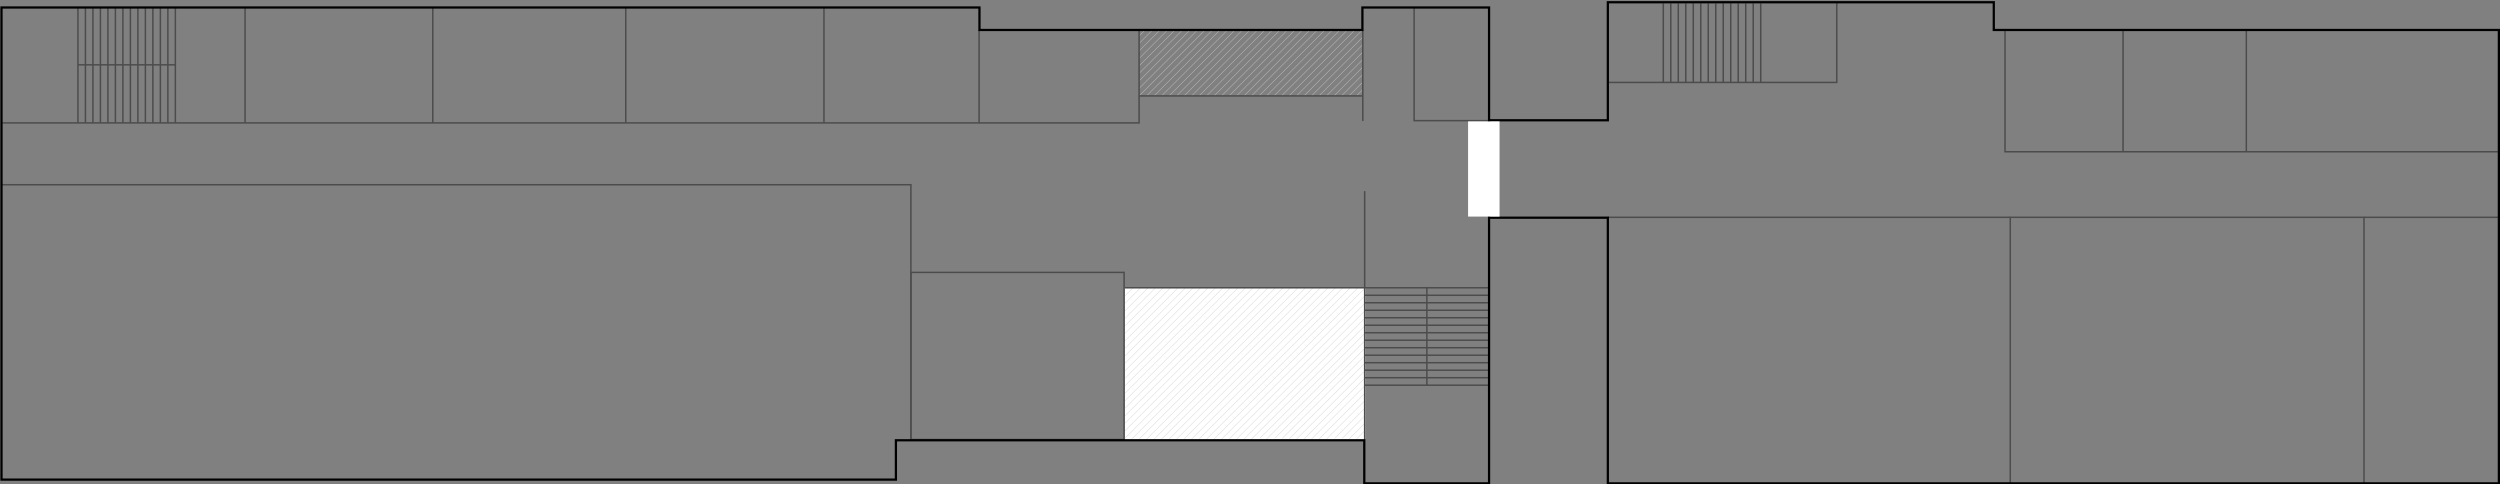 <?xml version="1.0" encoding="utf-8"?>
<!-- Generator: Adobe Illustrator 19.1.0, SVG Export Plug-In . SVG Version: 6.00 Build 0)  -->
<svg version="1.1" id="Layer_1" xmlns="http://www.w3.org/2000/svg" xmlns:xlink="http://www.w3.org/1999/xlink" x="0px" y="0px"
	 viewBox="223.6 77.7 667.2 129.3" style="enable-background:new 223.6 77.7 667.2 129.3;" xml:space="preserve">
<rect x="223.6" y="77.7" width="667.2" height="129.3" fill="#808080" stroke="none"/>
<style type="text/css">
	.st0{fill:#FFFFFF;}
	.st1{clip-path:url(#SVGID_3_);}
	.st2{fill:none;stroke:#CCCCCC;stroke-width:0.1;stroke-miterlimit:10;}
	.st3{fill:#4D4C4C;}
	.st4{fill:none;stroke:#4C4C4C;stroke-width:0.4;stroke-miterlimit:10;}
	.st5{fill:none;stroke:#000000;stroke-width:0.7;stroke-miterlimit:10;}
	.st6{fill:#4C4C4C;}
	.st7{fill:none;stroke:#000000;stroke-width:0.6;stroke-miterlimit:10;}
</style>
<g>
	<g>
		<rect id="SVGID_1_" x="523.7" y="154.5" class="st0" width="64.3" height="40.7"/>
	</g>
	<g>
		<defs>
			<rect id="SVGID_2_" x="523.7" y="154.5" width="64.3" height="40.7"/>
		</defs>
		<clipPath id="SVGID_3_">
			<use xlink:href="#SVGID_2_"  style="overflow:visible;"/>
		</clipPath>
		<g class="st1">
			<line class="st2" x1="523.8" y1="192.7" x2="562.1" y2="154.4"/>
			<line class="st2" x1="520.2" y1="198.3" x2="565.1" y2="153.4"/>
			<line class="st2" x1="522.2" y1="198.3" x2="567.1" y2="153.4"/>
			<line class="st2" x1="525.2" y1="197.3" x2="570.1" y2="152.4"/>
			<line class="st2" x1="526.2" y1="198.3" x2="571.1" y2="153.4"/>
			<line class="st2" x1="529.2" y1="197.3" x2="574.1" y2="152.4"/>
			<line class="st2" x1="531.2" y1="197.3" x2="576.1" y2="152.4"/>
			<line class="st2" x1="534.2" y1="196.3" x2="579.1" y2="151.4"/>
			<line class="st2" x1="533.2" y1="199.3" x2="578.1" y2="154.4"/>
			<line class="st2" x1="536.2" y1="198.3" x2="581.1" y2="153.4"/>
			<line class="st2" x1="538.2" y1="198.3" x2="583.1" y2="153.4"/>
			<line class="st2" x1="541.2" y1="197.3" x2="586.1" y2="152.4"/>
			<line class="st2" x1="542.2" y1="198.3" x2="587.1" y2="153.4"/>
			<line class="st2" x1="545.2" y1="197.3" x2="590.1" y2="152.4"/>
			<line class="st2" x1="547.2" y1="197.3" x2="592.1" y2="152.4"/>
			<line class="st2" x1="550.2" y1="196.3" x2="595.1" y2="151.4"/>
			<line class="st2" x1="551.8" y1="196.7" x2="590.1" y2="158.4"/>
			<line class="st2" x1="554.8" y1="195.7" x2="593.1" y2="157.4"/>
			<line class="st2" x1="556.8" y1="195.7" x2="595.1" y2="157.4"/>
			<line class="st2" x1="559.8" y1="194.7" x2="598.1" y2="156.4"/>
			<line class="st2" x1="560.8" y1="195.7" x2="599.1" y2="157.4"/>
			<line class="st2" x1="563.8" y1="194.7" x2="602.1" y2="156.4"/>
			<line class="st2" x1="565.8" y1="194.7" x2="604.1" y2="156.4"/>
			<line class="st2" x1="567.7" y1="194.8" x2="607.1" y2="155.4"/>
			<line class="st2" x1="569.4" y1="195.1" x2="606.1" y2="158.4"/>
			<line class="st2" x1="571.4" y1="195.1" x2="609.1" y2="157.4"/>
			<line class="st2" x1="573.3" y1="195.2" x2="611.1" y2="157.4"/>
			<line class="st2" x1="575.3" y1="195.2" x2="614.1" y2="156.4"/>
			<line class="st2" x1="577.4" y1="195.1" x2="615.1" y2="157.4"/>
			<line class="st2" x1="579.8" y1="194.7" x2="618.1" y2="156.4"/>
			<line class="st2" x1="581.8" y1="194.7" x2="620.1" y2="156.4"/>
			<line class="st2" x1="583.6" y1="194.9" x2="623.1" y2="155.4"/>
			<line class="st2" x1="500.8" y1="189.7" x2="539.1" y2="151.4"/>
			<line class="st2" x1="503.8" y1="188.7" x2="542.1" y2="150.4"/>
			<line class="st2" x1="505.8" y1="188.7" x2="544.1" y2="150.4"/>
			<line class="st2" x1="508.8" y1="187.7" x2="547.1" y2="149.4"/>
			<line class="st2" x1="509.8" y1="188.7" x2="548.1" y2="150.4"/>
			<line class="st2" x1="512.8" y1="187.7" x2="551.1" y2="149.4"/>
			<line class="st2" x1="514.8" y1="187.7" x2="553.1" y2="149.4"/>
			<line class="st2" x1="517.8" y1="186.7" x2="556.1" y2="148.4"/>
			<line class="st2" x1="516.8" y1="189.7" x2="555.1" y2="151.4"/>
			<line class="st2" x1="519.8" y1="188.7" x2="558.1" y2="150.4"/>
			<line class="st2" x1="521.8" y1="188.7" x2="560.1" y2="150.4"/>
			<line class="st2" x1="523.8" y1="188.7" x2="563.1" y2="149.4"/>
			<line class="st2" x1="523.8" y1="190.7" x2="564.1" y2="150.4"/>
			<line class="st2" x1="498.8" y1="181.7" x2="537.1" y2="143.4"/>
			<line class="st2" x1="501.8" y1="180.7" x2="540.1" y2="142.4"/>
			<line class="st2" x1="502.8" y1="181.7" x2="541.1" y2="143.4"/>
			<line class="st2" x1="505.8" y1="180.7" x2="544.1" y2="142.4"/>
			<line class="st2" x1="507.8" y1="180.7" x2="546.1" y2="142.4"/>
			<line class="st2" x1="585.4" y1="195.1" x2="587.8" y2="192.7"/>
		</g>
	</g>
</g>
<g>
	<line class="st2" x1="531.6" y1="103.3" x2="549.2" y2="85.7"/>
	<line class="st2" x1="535.6" y1="103.3" x2="553.2" y2="85.7"/>
	<line class="st2" x1="533.6" y1="103.3" x2="551.2" y2="85.7"/>
	<line class="st2" x1="537.6" y1="103.3" x2="555.2" y2="85.7"/>
	<line class="st2" x1="539.6" y1="103.3" x2="557.2" y2="85.7"/>
	<line class="st2" x1="543.6" y1="103.3" x2="561.2" y2="85.7"/>
	<line class="st2" x1="547.6" y1="103.3" x2="565.2" y2="85.7"/>
	<line class="st2" x1="541.6" y1="103.3" x2="559.2" y2="85.7"/>
	<line class="st2" x1="545.6" y1="103.3" x2="563.2" y2="85.7"/>
	<line class="st2" x1="549.6" y1="103.3" x2="567.2" y2="85.7"/>
	<line class="st2" x1="551.6" y1="103.3" x2="569.2" y2="85.7"/>
	<line class="st2" x1="555.6" y1="103.3" x2="573.2" y2="85.7"/>
	<line class="st2" x1="559.6" y1="103.3" x2="577.2" y2="85.7"/>
	<line class="st2" x1="553.6" y1="103.3" x2="571.2" y2="85.7"/>
	<line class="st2" x1="557.6" y1="103.3" x2="575.2" y2="85.7"/>
	<line class="st2" x1="561.6" y1="103.3" x2="579.2" y2="85.7"/>
	<line class="st2" x1="563.6" y1="103.3" x2="581.2" y2="85.7"/>
	<line class="st2" x1="567.6" y1="103.3" x2="585.2" y2="85.7"/>
	<line class="st2" x1="571.6" y1="103.3" x2="587.3" y2="87.6"/>
	<line class="st2" x1="565.6" y1="103.3" x2="583.2" y2="85.7"/>
	<line class="st2" x1="569.6" y1="103.3" x2="587.2" y2="85.7"/>
	<line class="st2" x1="573.6" y1="103.3" x2="587.3" y2="89.6"/>
	<line class="st2" x1="575.6" y1="103.3" x2="587.4" y2="91.5"/>
	<line class="st2" x1="577.6" y1="103.3" x2="587.3" y2="93.6"/>
	<line class="st2" x1="579.6" y1="103.3" x2="587.3" y2="95.6"/>
	<line class="st2" x1="583.6" y1="103.3" x2="587.2" y2="99.7"/>
	<line class="st2" x1="581.6" y1="103.3" x2="587.4" y2="97.5"/>
	<line class="st2" x1="585.6" y1="103.3" x2="587.2" y2="101.7"/>
</g>
<line class="st2" x1="527.6" y1="103.3" x2="545.2" y2="85.7"/>
<line class="st2" x1="529.6" y1="103.3" x2="547.2" y2="85.7"/>
<line class="st2" x1="527.5" y1="87.4" x2="529.2" y2="85.7"/>
<line class="st2" x1="527.5" y1="91.4" x2="533.2" y2="85.7"/>
<line class="st2" x1="527.6" y1="95.3" x2="537.2" y2="85.7"/>
<line class="st2" x1="527.6" y1="89.3" x2="531.2" y2="85.7"/>
<line class="st2" x1="527.6" y1="93.3" x2="535.2" y2="85.7"/>
<line class="st2" x1="527.6" y1="97.3" x2="539.2" y2="85.7"/>
<line class="st2" x1="527.5" y1="99.4" x2="541.2" y2="85.7"/>
<line class="st2" x1="527.6" y1="101.3" x2="543.2" y2="85.7"/>
<g>
	<rect x="587.1" y="85.7" class="st3" width="0.4" height="24.3"/>
</g>
<polyline class="st4" points="601,79.7 601,109.9 621,109.9 "/>
<line class="st4" x1="587.8" y1="154.5" x2="621" y2="154.5"/>
<line class="st4" x1="587.8" y1="156.5" x2="621" y2="156.5"/>
<line class="st4" x1="587.8" y1="158.5" x2="621" y2="158.5"/>
<line class="st4" x1="587.8" y1="160.5" x2="621" y2="160.5"/>
<line class="st4" x1="587.8" y1="162.5" x2="621" y2="162.5"/>
<line class="st4" x1="587.8" y1="164.5" x2="621" y2="164.5"/>
<line class="st4" x1="587.8" y1="166.5" x2="621" y2="166.5"/>
<line class="st4" x1="587.8" y1="168.5" x2="621" y2="168.5"/>
<line class="st4" x1="587.8" y1="170.5" x2="621" y2="170.5"/>
<line class="st4" x1="587.8" y1="172.5" x2="621" y2="172.5"/>
<line class="st4" x1="587.8" y1="174.5" x2="621" y2="174.5"/>
<line class="st4" x1="587.8" y1="176.5" x2="621" y2="176.5"/>
<line class="st4" x1="587.8" y1="178.5" x2="621" y2="178.5"/>
<line class="st4" x1="587.8" y1="180.5" x2="621" y2="180.5"/>
<line class="st4" x1="604.4" y1="154.5" x2="604.4" y2="180.5"/>
<line class="st4" x1="270.4" y1="79.7" x2="270.4" y2="110.5"/>
<line class="st4" x1="268.4" y1="79.7" x2="268.4" y2="110.5"/>
<line class="st4" x1="266.4" y1="79.7" x2="266.4" y2="110.5"/>
<line class="st4" x1="264.4" y1="79.7" x2="264.4" y2="110.5"/>
<line class="st4" x1="262.4" y1="79.7" x2="262.4" y2="110.5"/>
<line class="st4" x1="260.4" y1="79.7" x2="260.4" y2="110.5"/>
<line class="st4" x1="258.4" y1="79.7" x2="258.4" y2="110.5"/>
<line class="st4" x1="256.4" y1="79.7" x2="256.4" y2="110.5"/>
<line class="st4" x1="254.4" y1="79.7" x2="254.4" y2="110.5"/>
<line class="st4" x1="252.4" y1="79.7" x2="252.4" y2="110.5"/>
<line class="st4" x1="250.4" y1="79.7" x2="250.4" y2="110.5"/>
<line class="st4" x1="248.4" y1="79.7" x2="248.4" y2="110.5"/>
<line class="st4" x1="246.4" y1="79.7" x2="246.4" y2="110.5"/>
<polyline class="st4" points="244.4,79.7 244.4,95 244.4,110.5 "/>
<line class="st4" x1="270.4" y1="95" x2="244.4" y2="95"/>
<g>
	<rect x="587.6" y="128.7" class="st3" width="0.4" height="66.5"/>
</g>
<path class="st5" d="M485,85.7"/>
<polyline class="st4" points="224,127 466.7,127 466.7,150.6 466.7,195.2 "/>
<polyline class="st4" points="484.9,85.7 484.9,109.8 484.9,110.5 289,110.5 224,110.5 "/>
<line class="st4" x1="289" y1="110.5" x2="289" y2="79.7"/>
<line class="st4" x1="339.1" y1="110.5" x2="339.1" y2="79.7"/>
<line class="st4" x1="390.6" y1="110.5" x2="390.6" y2="79.7"/>
<line class="st4" x1="443.5" y1="110.5" x2="443.5" y2="79.7"/>
<g>
	<path class="st6" d="M523.4,150.6v44.2h-56.5v-44.2H523.4 M523.8,150.2h-57.2v45h57.2V150.2L523.8,150.2z"/>
</g>
<line class="st4" x1="523.8" y1="154.5" x2="587.8" y2="154.5"/>
<polyline class="st4" points="484.9,110.5 527.6,110.5 527.6,85.7 "/>
<line class="st4" x1="527.6" y1="103.3" x2="587.2" y2="103.3"/>
<line class="st4" x1="667.5" y1="99.8" x2="667.5" y2="78.6"/>
<line class="st4" x1="669.5" y1="99.8" x2="669.5" y2="78.6"/>
<line class="st4" x1="671.5" y1="99.8" x2="671.5" y2="78.6"/>
<line class="st4" x1="673.5" y1="99.8" x2="673.5" y2="78.6"/>
<line class="st4" x1="675.5" y1="99.8" x2="675.5" y2="78.6"/>
<line class="st4" x1="677.5" y1="99.8" x2="677.5" y2="78.6"/>
<line class="st4" x1="679.5" y1="99.8" x2="679.5" y2="78.6"/>
<line class="st4" x1="681.5" y1="99.8" x2="681.5" y2="78.6"/>
<line class="st4" x1="683.5" y1="99.8" x2="683.5" y2="78.6"/>
<line class="st4" x1="685.5" y1="99.8" x2="685.5" y2="78.6"/>
<line class="st4" x1="687.5" y1="99.8" x2="687.5" y2="78.6"/>
<line class="st4" x1="689.5" y1="99.8" x2="689.5" y2="78.6"/>
<line class="st4" x1="691.5" y1="99.8" x2="691.5" y2="78.6"/>
<line class="st4" x1="693.5" y1="99.8" x2="693.5" y2="78.6"/>
<polygon class="st7" points="462.7,195.2 587.7,195.2 587.7,206.7 621,206.7 621,79.7 587.2,79.7 587.2,85.7 485,85.7 485,79.7 
	224,79.7 224,205.7 462.7,205.7 462.7,195.7 "/>
<polyline class="st4" points="758.7,85.7 758.7,118.2 890.5,118.2 "/>
<line class="st4" x1="790.2" y1="85.7" x2="790.2" y2="118.2"/>
<line class="st4" x1="823.1" y1="85.7" x2="823.1" y2="118.2"/>
<polyline class="st4" points="854.5,206.7 854.5,135.7 760.1,135.7 760.1,206.7 "/>
<line class="st4" x1="652.7" y1="135.7" x2="760.1" y2="135.7"/>
<line class="st4" x1="854.5" y1="135.7" x2="890.5" y2="135.7"/>
<polyline class="st4" points="652.7,99.7 713.8,99.7 713.8,78.3 "/>
<polyline class="st7" points="621,135.8 652.7,135.8 652.7,206.7 890.5,206.7 890.5,85.7 755.7,85.7 755.7,78.3 652.7,78.3 
	652.7,109.8 621,109.8 "/>
<rect x="615.4" y="110.1" class="st0" width="8.4" height="25.4"/>
</svg>
